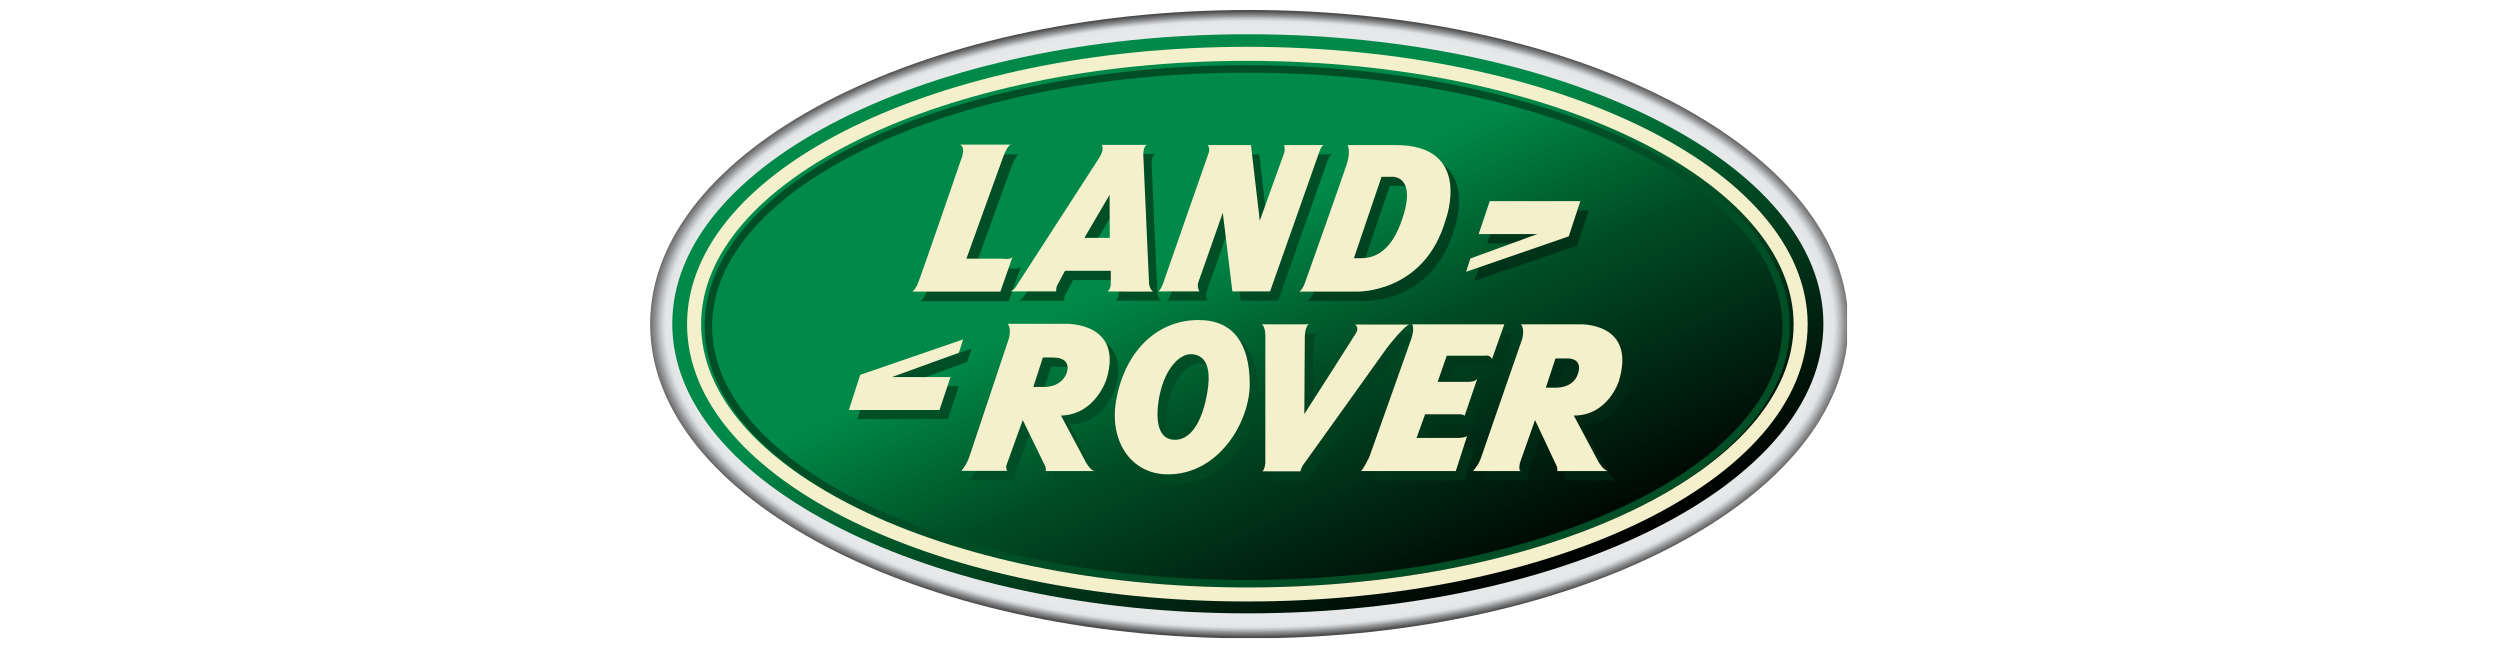 <svg xmlns="http://www.w3.org/2000/svg" xmlns:xlink="http://www.w3.org/1999/xlink" width="378" zoomAndPan="magnify" viewBox="0 0 283.5 74.25" height="99" preserveAspectRatio="xMidYMid meet" version="1.0"><defs><clipPath id="58c9002e3b"><path d="M 73.578 1.078 L 209.457 1.078 L 209.457 72.359 L 73.578 72.359 Z M 73.578 1.078 " clip-rule="nonzero"/></clipPath><clipPath id="a976b6fde4"><path d="M 141.66 1.133 C 104.137 1.133 73.723 17.094 73.723 36.762 C 73.723 56.43 104.137 72.391 141.66 72.391 C 179.184 72.391 209.598 56.43 209.598 36.762 C 209.598 17.094 179.184 1.133 141.66 1.133 Z M 141.66 1.133 " clip-rule="nonzero"/></clipPath><radialGradient gradientTransform="matrix(1.317, 0, 0, 0.683, -71.792, 18.057)" gradientUnits="userSpaceOnUse" r="52.137" cx="162.12" id="f4b30ec2f9" cy="27.371" fx="162.12" fy="27.371"><stop stop-opacity="1" stop-color="rgb(90.599%, 90.999%, 91.399%)" offset="0"/><stop stop-opacity="1" stop-color="rgb(90.599%, 90.999%, 91.399%)" offset="0.5"/><stop stop-opacity="1" stop-color="rgb(90.599%, 90.999%, 91.399%)" offset="0.75"/><stop stop-opacity="1" stop-color="rgb(90.599%, 90.999%, 91.399%)" offset="0.875"/><stop stop-opacity="1" stop-color="rgb(90.599%, 90.999%, 91.399%)" offset="0.938"/><stop stop-opacity="1" stop-color="rgb(90.599%, 90.999%, 91.399%)" offset="0.953"/><stop stop-opacity="1" stop-color="rgb(88.925%, 89.323%, 89.723%)" offset="0.965"/><stop stop-opacity="1" stop-color="rgb(83.517%, 83.907%, 84.306%)" offset="0.969"/><stop stop-opacity="1" stop-color="rgb(76.048%, 76.425%, 76.825%)" offset="0.973"/><stop stop-opacity="1" stop-color="rgb(68.579%, 68.944%, 69.345%)" offset="0.977"/><stop stop-opacity="1" stop-color="rgb(61.11%, 61.464%, 61.864%)" offset="0.98"/><stop stop-opacity="1" stop-color="rgb(53.641%, 53.983%, 54.382%)" offset="0.984"/><stop stop-opacity="1" stop-color="rgb(46.172%, 46.501%, 46.901%)" offset="0.988"/><stop stop-opacity="1" stop-color="rgb(38.702%, 39.02%, 39.42%)" offset="0.992"/><stop stop-opacity="1" stop-color="rgb(31.233%, 31.54%, 31.94%)" offset="0.996"/><stop stop-opacity="1" stop-color="rgb(27.499%, 27.8%, 28.2%)" offset="1"/></radialGradient><clipPath id="d96ba9c6d3"><path d="M 76.148 3.656 L 206.832 3.656 L 206.832 69.785 L 76.148 69.785 Z M 76.148 3.656 " clip-rule="nonzero"/></clipPath><clipPath id="ad2697be5e"><path d="M 76.234 36.719 C 76.234 54.848 105.449 69.555 141.488 69.555 C 177.527 69.555 206.773 54.848 206.773 36.719 C 206.773 18.59 177.555 3.883 141.488 3.883 C 105.449 3.883 76.234 18.59 76.234 36.719 " clip-rule="nonzero"/></clipPath><clipPath id="cbed1a7d3a"><path d="M 99.574 119.492 L 51.066 15.629 L 183.461 -46.055 L 231.969 57.812 Z M 99.574 119.492 " clip-rule="nonzero"/></clipPath><linearGradient x1="-739.399" gradientTransform="matrix(8.71, 18.659, -18.679, 8.701, 16978.94, 8926.867)" y1="557.92" x2="-733.831" gradientUnits="userSpaceOnUse" y2="557.92" id="53c30ebec5"><stop stop-opacity="1" stop-color="rgb(0%, 53.699%, 28.2%)" offset="0"/><stop stop-opacity="1" stop-color="rgb(0%, 53.699%, 28.2%)" offset="0.25"/><stop stop-opacity="1" stop-color="rgb(0%, 53.699%, 28.2%)" offset="0.375"/><stop stop-opacity="1" stop-color="rgb(0%, 53.699%, 28.2%)" offset="0.406"/><stop stop-opacity="1" stop-color="rgb(0%, 53.497%, 28.081%)" offset="0.41"/><stop stop-opacity="1" stop-color="rgb(0%, 53.297%, 27.962%)" offset="0.414"/><stop stop-opacity="1" stop-color="rgb(0%, 52.718%, 27.617%)" offset="0.418"/><stop stop-opacity="1" stop-color="rgb(0%, 52.139%, 27.274%)" offset="0.422"/><stop stop-opacity="1" stop-color="rgb(0%, 51.559%, 26.93%)" offset="0.426"/><stop stop-opacity="1" stop-color="rgb(0%, 50.98%, 26.587%)" offset="0.43"/><stop stop-opacity="1" stop-color="rgb(0%, 50.4%, 26.242%)" offset="0.434"/><stop stop-opacity="1" stop-color="rgb(0%, 49.82%, 25.899%)" offset="0.438"/><stop stop-opacity="1" stop-color="rgb(0%, 49.24%, 25.554%)" offset="0.441"/><stop stop-opacity="1" stop-color="rgb(0%, 48.66%, 25.211%)" offset="0.445"/><stop stop-opacity="1" stop-color="rgb(0%, 48.08%, 24.867%)" offset="0.449"/><stop stop-opacity="1" stop-color="rgb(0%, 47.502%, 24.524%)" offset="0.453"/><stop stop-opacity="1" stop-color="rgb(0%, 46.922%, 24.179%)" offset="0.457"/><stop stop-opacity="1" stop-color="rgb(0%, 46.342%, 23.836%)" offset="0.461"/><stop stop-opacity="1" stop-color="rgb(0%, 45.763%, 23.492%)" offset="0.465"/><stop stop-opacity="1" stop-color="rgb(0%, 45.183%, 23.149%)" offset="0.469"/><stop stop-opacity="1" stop-color="rgb(0%, 44.603%, 22.804%)" offset="0.473"/><stop stop-opacity="1" stop-color="rgb(0%, 44.025%, 22.461%)" offset="0.477"/><stop stop-opacity="1" stop-color="rgb(0%, 43.445%, 22.118%)" offset="0.48"/><stop stop-opacity="1" stop-color="rgb(0%, 42.865%, 21.774%)" offset="0.484"/><stop stop-opacity="1" stop-color="rgb(0%, 42.285%, 21.429%)" offset="0.488"/><stop stop-opacity="1" stop-color="rgb(0%, 41.705%, 21.086%)" offset="0.492"/><stop stop-opacity="1" stop-color="rgb(0%, 41.125%, 20.743%)" offset="0.496"/><stop stop-opacity="1" stop-color="rgb(0%, 40.547%, 20.399%)" offset="0.5"/><stop stop-opacity="1" stop-color="rgb(0%, 39.967%, 20.055%)" offset="0.504"/><stop stop-opacity="1" stop-color="rgb(0%, 39.388%, 19.711%)" offset="0.508"/><stop stop-opacity="1" stop-color="rgb(0%, 38.808%, 19.366%)" offset="0.512"/><stop stop-opacity="1" stop-color="rgb(0%, 38.228%, 19.023%)" offset="0.516"/><stop stop-opacity="1" stop-color="rgb(0%, 37.648%, 18.68%)" offset="0.52"/><stop stop-opacity="1" stop-color="rgb(0%, 37.068%, 18.336%)" offset="0.523"/><stop stop-opacity="1" stop-color="rgb(0%, 36.488%, 17.992%)" offset="0.527"/><stop stop-opacity="1" stop-color="rgb(0%, 35.91%, 17.648%)" offset="0.531"/><stop stop-opacity="1" stop-color="rgb(0%, 35.33%, 17.305%)" offset="0.535"/><stop stop-opacity="1" stop-color="rgb(0%, 34.75%, 16.962%)" offset="0.539"/><stop stop-opacity="1" stop-color="rgb(0%, 34.171%, 16.617%)" offset="0.543"/><stop stop-opacity="1" stop-color="rgb(0%, 33.591%, 16.273%)" offset="0.547"/><stop stop-opacity="1" stop-color="rgb(0%, 33.011%, 15.93%)" offset="0.551"/><stop stop-opacity="1" stop-color="rgb(0%, 32.433%, 15.587%)" offset="0.555"/><stop stop-opacity="1" stop-color="rgb(0%, 31.853%, 15.242%)" offset="0.559"/><stop stop-opacity="1" stop-color="rgb(0%, 31.273%, 14.899%)" offset="0.562"/><stop stop-opacity="1" stop-color="rgb(0%, 30.76%, 14.615%)" offset="0.566"/><stop stop-opacity="1" stop-color="rgb(0%, 30.249%, 14.333%)" offset="0.57"/><stop stop-opacity="1" stop-color="rgb(0%, 29.831%, 14.134%)" offset="0.574"/><stop stop-opacity="1" stop-color="rgb(0%, 29.413%, 13.937%)" offset="0.578"/><stop stop-opacity="1" stop-color="rgb(0%, 28.995%, 13.739%)" offset="0.582"/><stop stop-opacity="1" stop-color="rgb(0%, 28.577%, 13.541%)" offset="0.586"/><stop stop-opacity="1" stop-color="rgb(0%, 28.159%, 13.342%)" offset="0.59"/><stop stop-opacity="1" stop-color="rgb(0%, 27.74%, 13.144%)" offset="0.594"/><stop stop-opacity="1" stop-color="rgb(0%, 27.322%, 12.946%)" offset="0.598"/><stop stop-opacity="1" stop-color="rgb(0%, 26.904%, 12.749%)" offset="0.602"/><stop stop-opacity="1" stop-color="rgb(0%, 26.486%, 12.55%)" offset="0.605"/><stop stop-opacity="1" stop-color="rgb(0%, 26.068%, 12.352%)" offset="0.609"/><stop stop-opacity="1" stop-color="rgb(0%, 25.65%, 12.154%)" offset="0.613"/><stop stop-opacity="1" stop-color="rgb(0%, 25.232%, 11.955%)" offset="0.617"/><stop stop-opacity="1" stop-color="rgb(0%, 24.814%, 11.757%)" offset="0.621"/><stop stop-opacity="1" stop-color="rgb(0%, 24.396%, 11.56%)" offset="0.625"/><stop stop-opacity="1" stop-color="rgb(0%, 23.978%, 11.362%)" offset="0.629"/><stop stop-opacity="1" stop-color="rgb(0%, 23.56%, 11.163%)" offset="0.633"/><stop stop-opacity="1" stop-color="rgb(0%, 23.141%, 10.965%)" offset="0.637"/><stop stop-opacity="1" stop-color="rgb(0%, 22.723%, 10.767%)" offset="0.641"/><stop stop-opacity="1" stop-color="rgb(0%, 22.305%, 10.568%)" offset="0.645"/><stop stop-opacity="1" stop-color="rgb(0%, 21.887%, 10.371%)" offset="0.648"/><stop stop-opacity="1" stop-color="rgb(0%, 21.469%, 10.173%)" offset="0.652"/><stop stop-opacity="1" stop-color="rgb(0%, 21.051%, 9.975%)" offset="0.656"/><stop stop-opacity="1" stop-color="rgb(0%, 20.633%, 9.776%)" offset="0.66"/><stop stop-opacity="1" stop-color="rgb(0%, 20.215%, 9.578%)" offset="0.664"/><stop stop-opacity="1" stop-color="rgb(0%, 19.797%, 9.38%)" offset="0.668"/><stop stop-opacity="1" stop-color="rgb(0%, 19.379%, 9.183%)" offset="0.672"/><stop stop-opacity="1" stop-color="rgb(0%, 18.961%, 8.984%)" offset="0.676"/><stop stop-opacity="1" stop-color="rgb(0%, 18.542%, 8.786%)" offset="0.68"/><stop stop-opacity="1" stop-color="rgb(0%, 18.124%, 8.588%)" offset="0.684"/><stop stop-opacity="1" stop-color="rgb(0%, 17.706%, 8.389%)" offset="0.688"/><stop stop-opacity="1" stop-color="rgb(0%, 17.288%, 8.191%)" offset="0.691"/><stop stop-opacity="1" stop-color="rgb(0%, 16.87%, 7.994%)" offset="0.695"/><stop stop-opacity="1" stop-color="rgb(0%, 16.452%, 7.796%)" offset="0.699"/><stop stop-opacity="1" stop-color="rgb(0%, 16.034%, 7.597%)" offset="0.703"/><stop stop-opacity="1" stop-color="rgb(0%, 15.616%, 7.399%)" offset="0.707"/><stop stop-opacity="1" stop-color="rgb(0%, 15.198%, 7.201%)" offset="0.711"/><stop stop-opacity="1" stop-color="rgb(0%, 14.78%, 7.002%)" offset="0.715"/><stop stop-opacity="1" stop-color="rgb(0%, 14.362%, 6.805%)" offset="0.719"/><stop stop-opacity="1" stop-color="rgb(0%, 13.943%, 6.607%)" offset="0.723"/><stop stop-opacity="1" stop-color="rgb(0%, 13.525%, 6.409%)" offset="0.727"/><stop stop-opacity="1" stop-color="rgb(0%, 13.107%, 6.21%)" offset="0.73"/><stop stop-opacity="1" stop-color="rgb(0%, 12.689%, 6.012%)" offset="0.734"/><stop stop-opacity="1" stop-color="rgb(0%, 12.271%, 5.814%)" offset="0.738"/><stop stop-opacity="1" stop-color="rgb(0%, 11.853%, 5.615%)" offset="0.742"/><stop stop-opacity="1" stop-color="rgb(0%, 11.435%, 5.417%)" offset="0.746"/><stop stop-opacity="1" stop-color="rgb(0%, 11.017%, 5.22%)" offset="0.75"/><stop stop-opacity="1" stop-color="rgb(0%, 10.599%, 5.022%)" offset="0.754"/><stop stop-opacity="1" stop-color="rgb(0%, 10.181%, 4.823%)" offset="0.758"/><stop stop-opacity="1" stop-color="rgb(0%, 9.763%, 4.625%)" offset="0.762"/><stop stop-opacity="1" stop-color="rgb(0%, 9.344%, 4.427%)" offset="0.766"/><stop stop-opacity="1" stop-color="rgb(0%, 8.926%, 4.228%)" offset="0.77"/><stop stop-opacity="1" stop-color="rgb(0%, 8.508%, 4.031%)" offset="0.773"/><stop stop-opacity="1" stop-color="rgb(0%, 8.09%, 3.833%)" offset="0.777"/><stop stop-opacity="1" stop-color="rgb(0%, 7.672%, 3.635%)" offset="0.781"/><stop stop-opacity="1" stop-color="rgb(0%, 7.254%, 3.436%)" offset="0.785"/><stop stop-opacity="1" stop-color="rgb(0%, 6.836%, 3.238%)" offset="0.789"/><stop stop-opacity="1" stop-color="rgb(0%, 6.418%, 3.04%)" offset="0.793"/><stop stop-opacity="1" stop-color="rgb(0%, 6%, 2.843%)" offset="0.797"/><stop stop-opacity="1" stop-color="rgb(0%, 5.58%, 2.644%)" offset="0.801"/><stop stop-opacity="1" stop-color="rgb(0%, 5.162%, 2.446%)" offset="0.805"/><stop stop-opacity="1" stop-color="rgb(0%, 4.744%, 2.248%)" offset="0.809"/><stop stop-opacity="1" stop-color="rgb(0%, 4.326%, 2.049%)" offset="0.812"/><stop stop-opacity="1" stop-color="rgb(0%, 3.908%, 1.851%)" offset="0.816"/><stop stop-opacity="1" stop-color="rgb(0%, 3.49%, 1.654%)" offset="0.82"/><stop stop-opacity="1" stop-color="rgb(0%, 3.072%, 1.456%)" offset="0.824"/><stop stop-opacity="1" stop-color="rgb(0%, 2.654%, 1.257%)" offset="0.828"/><stop stop-opacity="1" stop-color="rgb(0%, 2.235%, 1.059%)" offset="0.832"/><stop stop-opacity="1" stop-color="rgb(0%, 1.817%, 0.861%)" offset="0.836"/><stop stop-opacity="1" stop-color="rgb(0%, 1.399%, 0.662%)" offset="0.84"/><stop stop-opacity="1" stop-color="rgb(0%, 0.981%, 0.465%)" offset="0.844"/><stop stop-opacity="1" stop-color="rgb(0%, 0.563%, 0.267%)" offset="0.848"/><stop stop-opacity="1" stop-color="rgb(0%, 0.145%, 0.069%)" offset="0.852"/><stop stop-opacity="1" stop-color="rgb(0%, 0.072%, 0.034%)" offset="0.859"/><stop stop-opacity="1" stop-color="rgb(0%, 0%, 0%)" offset="0.875"/><stop stop-opacity="1" stop-color="rgb(0%, 0%, 0%)" offset="1"/></linearGradient><clipPath id="866cded266"><path d="M 73.578 1.078 L 209.457 1.078 L 209.457 72.359 L 73.578 72.359 Z M 73.578 1.078 " clip-rule="nonzero"/></clipPath><clipPath id="d29b7b5dff"><path d="M 167.168 23.609 L 180.297 23.609 L 180.297 31.875 L 167.168 31.875 Z M 167.168 23.609 " clip-rule="nonzero"/></clipPath><clipPath id="d7896d4254"><path d="M 175.273 27.598 L 167.711 30.336 L 167.199 31.844 L 178.867 27.855 L 180.152 23.863 L 169.879 23.863 L 168.652 27.598 Z M 175.273 27.598 " clip-rule="nonzero"/></clipPath><clipPath id="4e674a8c9e"><path d="M 169.508 36.805 L 164.145 25.289 L 177.84 18.906 L 183.234 30.422 Z M 169.508 36.805 " clip-rule="nonzero"/></clipPath><linearGradient x1="-733.56" gradientTransform="matrix(6.751, 14.462, -14.477, 6.744, 13143.441, 6894.874)" y1="553.98" x2="-732.764" gradientUnits="userSpaceOnUse" y2="553.98" id="c4a4f42056"><stop stop-opacity="1" stop-color="rgb(0%, 23.218%, 11.002%)" offset="0"/><stop stop-opacity="1" stop-color="rgb(0%, 23.024%, 10.91%)" offset="0.062"/><stop stop-opacity="1" stop-color="rgb(0%, 22.638%, 10.727%)" offset="0.125"/><stop stop-opacity="1" stop-color="rgb(0%, 22.252%, 10.544%)" offset="0.188"/><stop stop-opacity="1" stop-color="rgb(0%, 21.866%, 10.361%)" offset="0.25"/><stop stop-opacity="1" stop-color="rgb(0%, 21.478%, 10.178%)" offset="0.312"/><stop stop-opacity="1" stop-color="rgb(0%, 21.092%, 9.995%)" offset="0.375"/><stop stop-opacity="1" stop-color="rgb(0%, 20.706%, 9.811%)" offset="0.438"/><stop stop-opacity="1" stop-color="rgb(0%, 20.32%, 9.628%)" offset="0.5"/><stop stop-opacity="1" stop-color="rgb(0%, 19.934%, 9.445%)" offset="0.562"/><stop stop-opacity="1" stop-color="rgb(0%, 19.547%, 9.262%)" offset="0.625"/><stop stop-opacity="1" stop-color="rgb(0%, 19.16%, 9.079%)" offset="0.688"/><stop stop-opacity="1" stop-color="rgb(0%, 18.774%, 8.896%)" offset="0.75"/><stop stop-opacity="1" stop-color="rgb(0%, 18.388%, 8.713%)" offset="0.812"/><stop stop-opacity="1" stop-color="rgb(0%, 18.001%, 8.53%)" offset="0.875"/><stop stop-opacity="1" stop-color="rgb(0%, 17.615%, 8.347%)" offset="0.938"/><stop stop-opacity="1" stop-color="rgb(0%, 17.229%, 8.163%)" offset="1"/></linearGradient><clipPath id="e50bd771c6"><path d="M 104.395 17.336 L 115.809 17.336 L 115.809 34.156 L 104.395 34.156 Z M 104.395 17.336 " clip-rule="nonzero"/></clipPath><clipPath id="f2cc5e2b05"><path d="M 115.781 30.164 Z M 109.816 17.48 C 110.531 17.852 109.902 19.246 109.902 19.246 C 109.902 19.246 105.281 32.699 104.965 33.383 C 104.652 34.07 104.395 34.156 104.395 34.156 L 114.383 34.156 L 115.781 30.191 C 115.637 30.562 114.695 30.449 114.695 30.449 L 110.531 30.449 C 110.531 30.449 114.41 19.645 114.723 18.848 C 115.18 17.652 115.496 17.508 115.582 17.508 L 109.816 17.508 Z M 115.551 17.48 L 115.582 17.48 L 115.551 17.48 C 115.582 17.48 115.582 17.48 115.551 17.48 " clip-rule="nonzero"/></clipPath><clipPath id="37f2fb5ef0"><path d="M 106.422 38.488 L 98.004 20.445 L 113.754 13.117 L 122.172 31.133 Z M 106.422 38.488 " clip-rule="nonzero"/></clipPath><clipPath id="70aea8962e"><path d="M 132.074 17.336 L 151.191 17.336 L 151.191 34.156 L 132.074 34.156 Z M 132.074 17.336 " clip-rule="nonzero"/></clipPath><clipPath id="d4e149f3c0"><path d="M 146.539 18.477 C 146.367 18.906 143.801 26.09 143.801 26.09 L 142.801 17.508 L 137.922 17.508 C 137.922 17.508 138.18 17.938 138.008 18.391 C 137.867 18.762 132.844 33.184 132.844 33.184 C 132.844 33.184 132.531 34.098 132.246 34.098 L 136.953 34.098 C 136.953 34.098 136.637 33.613 136.84 33.043 C 137.125 32.273 139.605 25.176 139.605 25.176 L 140.691 34.098 L 144.941 34.098 L 150.535 18.25 C 150.535 18.25 150.762 17.508 151.078 17.508 L 146.539 17.508 C 146.566 17.508 146.711 18.051 146.539 18.477 " clip-rule="nonzero"/></clipPath><clipPath id="e3d5876dec"><path d="M 135.609 41.309 L 125.883 20.473 L 147.738 10.297 L 157.469 31.133 Z M 135.609 41.309 " clip-rule="nonzero"/></clipPath><linearGradient x1="-740.731" gradientTransform="matrix(11.618, 24.888, -24.914, 11.605, 22690.816, 11953.051)" y1="559.87" x2="-739.894" gradientUnits="userSpaceOnUse" y2="559.87" id="7e7e37cff4"><stop stop-opacity="1" stop-color="rgb(0%, 30.6%, 14.499%)" offset="0"/><stop stop-opacity="1" stop-color="rgb(0%, 30.6%, 14.499%)" offset="0.5"/><stop stop-opacity="1" stop-color="rgb(0%, 30.6%, 14.499%)" offset="0.625"/><stop stop-opacity="1" stop-color="rgb(0%, 30.466%, 14.435%)" offset="0.688"/><stop stop-opacity="1" stop-color="rgb(0%, 30.229%, 14.323%)" offset="0.719"/><stop stop-opacity="1" stop-color="rgb(0%, 30.026%, 14.227%)" offset="0.75"/><stop stop-opacity="1" stop-color="rgb(0%, 29.822%, 14.131%)" offset="0.781"/><stop stop-opacity="1" stop-color="rgb(0%, 29.619%, 14.034%)" offset="0.812"/><stop stop-opacity="1" stop-color="rgb(0%, 29.414%, 13.937%)" offset="0.844"/><stop stop-opacity="1" stop-color="rgb(0%, 29.211%, 13.841%)" offset="0.875"/><stop stop-opacity="1" stop-color="rgb(0%, 29.007%, 13.745%)" offset="0.906"/><stop stop-opacity="1" stop-color="rgb(0%, 28.804%, 13.647%)" offset="0.938"/><stop stop-opacity="1" stop-color="rgb(0%, 28.6%, 13.551%)" offset="0.969"/><stop stop-opacity="1" stop-color="rgb(0%, 28.397%, 13.455%)" offset="1"/></linearGradient><clipPath id="7afb1ce9bd"><path d="M 148.051 17.336 L 165.457 17.336 L 165.457 34.156 L 148.051 34.156 Z M 148.051 17.336 " clip-rule="nonzero"/></clipPath><clipPath id="0dd30f848b"><path d="M 157.609 21.07 L 158.809 21.07 C 158.809 21.07 161.949 20.871 159.695 26.574 C 158.324 30.051 156.297 30.305 155.215 30.305 L 154.473 30.305 Z M 159.152 17.508 L 153.789 17.508 C 153.789 17.508 154.188 18.191 153.672 19.73 C 153.16 21.301 149.051 32.844 149.051 32.844 C 149.051 32.844 148.738 33.926 148.281 34.125 L 154.73 34.125 C 154.73 34.125 162.547 34.438 164.945 25.859 C 164.945 25.859 167.969 17.48 159.266 17.48 C 159.238 17.508 159.18 17.508 159.152 17.508 " clip-rule="nonzero"/></clipPath><clipPath id="e3c2822f82"><path d="M 151.789 41.992 L 141.773 20.531 L 164.457 9.957 L 174.473 31.418 Z M 151.789 41.992 " clip-rule="nonzero"/></clipPath><linearGradient x1="-739.465" gradientTransform="matrix(10.457, 22.4, -22.424, 10.446, 20413.828, 10743.661)" y1="558.69" x2="-738.56" gradientUnits="userSpaceOnUse" y2="558.69" id="644b539887"><stop stop-opacity="1" stop-color="rgb(0%, 29.706%, 14.076%)" offset="0"/><stop stop-opacity="1" stop-color="rgb(0%, 29.596%, 14.023%)" offset="0.031"/><stop stop-opacity="1" stop-color="rgb(0%, 29.376%, 13.919%)" offset="0.062"/><stop stop-opacity="1" stop-color="rgb(0%, 29.156%, 13.815%)" offset="0.094"/><stop stop-opacity="1" stop-color="rgb(0%, 28.937%, 13.712%)" offset="0.125"/><stop stop-opacity="1" stop-color="rgb(0%, 28.717%, 13.608%)" offset="0.156"/><stop stop-opacity="1" stop-color="rgb(0%, 28.497%, 13.503%)" offset="0.188"/><stop stop-opacity="1" stop-color="rgb(0%, 28.278%, 13.399%)" offset="0.219"/><stop stop-opacity="1" stop-color="rgb(0%, 28.058%, 13.295%)" offset="0.25"/><stop stop-opacity="1" stop-color="rgb(0%, 27.838%, 13.191%)" offset="0.281"/><stop stop-opacity="1" stop-color="rgb(0%, 27.618%, 13.087%)" offset="0.312"/><stop stop-opacity="1" stop-color="rgb(0%, 27.4%, 12.982%)" offset="0.344"/><stop stop-opacity="1" stop-color="rgb(0%, 27.18%, 12.878%)" offset="0.375"/><stop stop-opacity="1" stop-color="rgb(0%, 26.961%, 12.775%)" offset="0.406"/><stop stop-opacity="1" stop-color="rgb(0%, 26.741%, 12.671%)" offset="0.438"/><stop stop-opacity="1" stop-color="rgb(0%, 26.521%, 12.567%)" offset="0.469"/><stop stop-opacity="1" stop-color="rgb(0%, 26.302%, 12.463%)" offset="0.5"/><stop stop-opacity="1" stop-color="rgb(0%, 26.082%, 12.358%)" offset="0.531"/><stop stop-opacity="1" stop-color="rgb(0%, 25.862%, 12.254%)" offset="0.562"/><stop stop-opacity="1" stop-color="rgb(0%, 25.642%, 12.151%)" offset="0.594"/><stop stop-opacity="1" stop-color="rgb(0%, 25.423%, 12.047%)" offset="0.625"/><stop stop-opacity="1" stop-color="rgb(0%, 25.203%, 11.943%)" offset="0.656"/><stop stop-opacity="1" stop-color="rgb(0%, 24.983%, 11.838%)" offset="0.688"/><stop stop-opacity="1" stop-color="rgb(0%, 24.765%, 11.734%)" offset="0.719"/><stop stop-opacity="1" stop-color="rgb(0%, 24.545%, 11.63%)" offset="0.75"/><stop stop-opacity="1" stop-color="rgb(0%, 24.326%, 11.526%)" offset="0.781"/><stop stop-opacity="1" stop-color="rgb(0%, 24.106%, 11.423%)" offset="0.812"/><stop stop-opacity="1" stop-color="rgb(0%, 23.886%, 11.317%)" offset="0.844"/><stop stop-opacity="1" stop-color="rgb(0%, 23.666%, 11.214%)" offset="0.875"/><stop stop-opacity="1" stop-color="rgb(0%, 23.447%, 11.11%)" offset="0.906"/><stop stop-opacity="1" stop-color="rgb(0%, 23.227%, 11.006%)" offset="0.938"/><stop stop-opacity="1" stop-color="rgb(0%, 23.007%, 10.902%)" offset="0.969"/><stop stop-opacity="1" stop-color="rgb(0%, 22.787%, 10.797%)" offset="1"/></linearGradient><clipPath id="c275a2dcd7"><path d="M 97 39.285 L 110.387 39.285 L 110.387 47.551 L 97 47.551 Z M 97 39.285 " clip-rule="nonzero"/></clipPath><clipPath id="30a826082a"><path d="M 107.504 47.523 L 108.734 43.789 L 102.113 43.789 L 109.676 41.051 L 110.188 39.543 L 98.516 43.531 L 97.234 47.523 Z M 107.504 47.523 " clip-rule="nonzero"/></clipPath><clipPath id="786fe8f748"><path d="M 99.543 52.48 L 94.18 40.965 L 107.875 34.582 L 113.242 46.098 Z M 99.543 52.48 " clip-rule="nonzero"/></clipPath><clipPath id="007665692b"><path d="M 109.816 37.574 L 126.938 37.574 L 126.938 54.676 L 109.816 54.676 Z M 109.816 37.574 " clip-rule="nonzero"/></clipPath><clipPath id="909bc7a2b4"><path d="M 119.203 41.594 L 120.316 41.594 C 122.715 41.594 121.859 43.477 121.859 43.477 C 121.117 45.129 119.148 44.93 119.148 44.93 L 118.121 44.93 Z M 121.887 37.773 L 115.238 37.773 C 115.723 38.344 115.352 39.512 115.352 39.512 C 115.352 39.512 111.215 51.855 110.902 52.797 C 110.586 53.734 109.988 54.422 109.988 54.422 L 115.238 54.422 C 115.066 54.422 115.066 53.879 115.066 53.879 L 116.949 48.664 C 116.949 48.664 119.289 53.48 119.461 53.82 C 119.633 54.164 119.547 54.449 119.547 54.449 L 125.168 54.449 C 124.625 54.449 124.082 53.395 124.082 53.395 L 121.289 48.148 C 125.195 48.148 126.453 44.102 126.453 44.102 C 128.277 37.973 122.484 37.832 121.914 37.832 L 121.887 37.773 " clip-rule="nonzero"/></clipPath><clipPath id="19f8eb365c"><path d="M 113.242 61.434 L 103.566 40.738 L 125.023 30.762 L 134.668 51.426 Z M 113.242 61.434 " clip-rule="nonzero"/></clipPath><clipPath id="e1274d4bba"><path d="M 167.738 37.574 L 185 37.574 L 185 54.676 L 167.738 54.676 Z M 167.738 37.574 " clip-rule="nonzero"/></clipPath><clipPath id="921cee4c84"><path d="M 177.328 41.68 L 178.781 41.68 C 178.781 41.68 180.551 41.621 179.84 43.531 C 179.238 45.129 177.27 44.984 177.27 44.984 L 176.242 44.984 Z M 180.039 37.832 L 173.445 37.832 C 173.934 38.402 173.562 39.57 173.562 39.57 C 173.562 39.57 169.254 51.969 168.938 52.91 C 168.625 53.879 167.996 54.477 167.996 54.477 L 173.477 54.477 C 173.105 54.477 173.359 53.449 173.359 53.449 L 175.043 48.691 C 175.043 48.691 177.328 53.508 177.469 53.852 C 177.641 54.191 177.555 54.477 177.555 54.477 L 183.375 54.477 C 182.836 54.477 182.266 53.422 182.266 53.422 L 179.469 48.18 C 183.375 48.18 184.574 44.273 184.574 44.273 C 186.457 38.117 181.18 37.832 180.211 37.832 L 180.039 37.832 " clip-rule="nonzero"/></clipPath><clipPath id="ef32c9664e"><path d="M 171.25 61.547 L 161.578 40.797 L 183.121 30.762 L 192.793 51.512 Z M 171.25 61.547 " clip-rule="nonzero"/></clipPath><linearGradient x1="-738.359" gradientTransform="matrix(10.48, 22.45, -22.474, 10.468, 20460.623, 10765.608)" y1="558.45" x2="-737.458" gradientUnits="userSpaceOnUse" y2="558.45" id="a97a5a77d9"><stop stop-opacity="1" stop-color="rgb(0%, 19.875%, 9.418%)" offset="0"/><stop stop-opacity="1" stop-color="rgb(0%, 19.765%, 9.366%)" offset="0.031"/><stop stop-opacity="1" stop-color="rgb(0%, 19.545%, 9.262%)" offset="0.062"/><stop stop-opacity="1" stop-color="rgb(0%, 19.327%, 9.158%)" offset="0.094"/><stop stop-opacity="1" stop-color="rgb(0%, 19.109%, 9.055%)" offset="0.125"/><stop stop-opacity="1" stop-color="rgb(0%, 18.889%, 8.951%)" offset="0.156"/><stop stop-opacity="1" stop-color="rgb(0%, 18.671%, 8.847%)" offset="0.188"/><stop stop-opacity="1" stop-color="rgb(0%, 18.451%, 8.743%)" offset="0.219"/><stop stop-opacity="1" stop-color="rgb(0%, 18.233%, 8.64%)" offset="0.25"/><stop stop-opacity="1" stop-color="rgb(0%, 18.015%, 8.536%)" offset="0.281"/><stop stop-opacity="1" stop-color="rgb(0%, 17.795%, 8.432%)" offset="0.312"/><stop stop-opacity="1" stop-color="rgb(0%, 17.577%, 8.328%)" offset="0.344"/><stop stop-opacity="1" stop-color="rgb(0%, 17.358%, 8.224%)" offset="0.375"/><stop stop-opacity="1" stop-color="rgb(0%, 17.139%, 8.121%)" offset="0.406"/><stop stop-opacity="1" stop-color="rgb(0%, 16.92%, 8.017%)" offset="0.438"/><stop stop-opacity="1" stop-color="rgb(0%, 16.702%, 7.915%)" offset="0.469"/><stop stop-opacity="1" stop-color="rgb(0%, 16.483%, 7.811%)" offset="0.5"/><stop stop-opacity="1" stop-color="rgb(0%, 16.264%, 7.707%)" offset="0.531"/><stop stop-opacity="1" stop-color="rgb(0%, 16.046%, 7.603%)" offset="0.562"/><stop stop-opacity="1" stop-color="rgb(0%, 15.826%, 7.5%)" offset="0.594"/><stop stop-opacity="1" stop-color="rgb(0%, 15.608%, 7.396%)" offset="0.625"/><stop stop-opacity="1" stop-color="rgb(0%, 15.388%, 7.292%)" offset="0.656"/><stop stop-opacity="1" stop-color="rgb(0%, 15.17%, 7.188%)" offset="0.688"/><stop stop-opacity="1" stop-color="rgb(0%, 14.952%, 7.085%)" offset="0.719"/><stop stop-opacity="1" stop-color="rgb(0%, 14.732%, 6.981%)" offset="0.75"/><stop stop-opacity="1" stop-color="rgb(0%, 14.514%, 6.877%)" offset="0.781"/><stop stop-opacity="1" stop-color="rgb(0%, 14.296%, 6.773%)" offset="0.812"/><stop stop-opacity="1" stop-color="rgb(0%, 14.076%, 6.67%)" offset="0.844"/><stop stop-opacity="1" stop-color="rgb(0%, 13.858%, 6.566%)" offset="0.875"/><stop stop-opacity="1" stop-color="rgb(0%, 13.64%, 6.462%)" offset="0.906"/><stop stop-opacity="1" stop-color="rgb(0%, 13.42%, 6.36%)" offset="0.938"/><stop stop-opacity="1" stop-color="rgb(0%, 13.202%, 6.256%)" offset="0.969"/><stop stop-opacity="1" stop-color="rgb(0%, 12.982%, 6.152%)" offset="1"/></linearGradient><clipPath id="63e6e8e91d"><path d="M 127.223 37.289 L 142.914 37.289 L 142.914 54.961 L 127.223 54.961 Z M 127.223 37.289 " clip-rule="nonzero"/></clipPath><clipPath id="cdee52f372"><path d="M 133.785 50.887 C 131.816 50.516 132.16 47.324 132.473 45.84 C 133.156 42.621 134.898 41.082 136.184 41.223 C 136.609 41.281 138.922 41.309 137.664 46.582 C 136.922 49.719 135.555 50.914 134.215 50.914 C 134.07 50.941 133.926 50.914 133.785 50.887 M 127.535 46.469 C 126.738 51.113 129.25 54.848 133.414 54.848 C 139.207 54.848 142.688 48.891 142.688 44.613 C 142.688 40.141 140.918 37.348 136.895 37.348 C 131.758 37.348 128.391 41.395 127.535 46.469 " clip-rule="nonzero"/></clipPath><clipPath id="cdc124296d"><path d="M 129.59 60.918 L 120.031 40.453 L 139.836 31.246 L 149.395 51.711 Z M 129.59 60.918 " clip-rule="nonzero"/></clipPath><linearGradient x1="-738.845" gradientTransform="matrix(9.947, 21.308, -21.331, 9.936, 19409.156, 10222.337)" y1="559.28" x2="-737.893" gradientUnits="userSpaceOnUse" y2="559.28" id="40b96d0f6e"><stop stop-opacity="1" stop-color="rgb(0%, 30.6%, 14.499%)" offset="0"/><stop stop-opacity="1" stop-color="rgb(0%, 30.44%, 14.423%)" offset="0.5"/><stop stop-opacity="1" stop-color="rgb(0%, 30.165%, 14.293%)" offset="0.531"/><stop stop-opacity="1" stop-color="rgb(0%, 29.933%, 14.185%)" offset="0.562"/><stop stop-opacity="1" stop-color="rgb(0%, 29.703%, 14.075%)" offset="0.594"/><stop stop-opacity="1" stop-color="rgb(0%, 29.471%, 13.965%)" offset="0.625"/><stop stop-opacity="1" stop-color="rgb(0%, 29.24%, 13.855%)" offset="0.656"/><stop stop-opacity="1" stop-color="rgb(0%, 29.01%, 13.745%)" offset="0.688"/><stop stop-opacity="1" stop-color="rgb(0%, 28.778%, 13.637%)" offset="0.719"/><stop stop-opacity="1" stop-color="rgb(0%, 28.548%, 13.527%)" offset="0.75"/><stop stop-opacity="1" stop-color="rgb(0%, 28.316%, 13.417%)" offset="0.781"/><stop stop-opacity="1" stop-color="rgb(0%, 28.085%, 13.307%)" offset="0.812"/><stop stop-opacity="1" stop-color="rgb(0%, 27.853%, 13.199%)" offset="0.844"/><stop stop-opacity="1" stop-color="rgb(0%, 27.623%, 13.089%)" offset="0.875"/><stop stop-opacity="1" stop-color="rgb(0%, 27.391%, 12.979%)" offset="0.906"/><stop stop-opacity="1" stop-color="rgb(0%, 27.161%, 12.869%)" offset="0.938"/><stop stop-opacity="1" stop-color="rgb(0%, 26.929%, 12.759%)" offset="0.969"/><stop stop-opacity="1" stop-color="rgb(0%, 26.698%, 12.651%)" offset="1"/></linearGradient><clipPath id="d62ccb1240"><path d="M 144.059 37.574 L 160.891 37.574 L 160.891 54.676 L 144.059 54.676 Z M 144.059 37.574 " clip-rule="nonzero"/></clipPath><clipPath id="9361b6282d"><path d="M 144.059 37.832 C 144.059 37.832 144.457 38.059 144.457 39.113 L 144.457 53.535 C 144.457 53.535 144.398 54.336 144.113 54.504 L 148.422 54.504 C 148.422 54.504 148.422 54.164 148.852 53.594 C 149.277 53.023 158.238 40.48 158.238 40.48 C 158.238 40.48 160.293 37.859 160.836 37.859 L 154.645 37.859 C 154.645 37.859 155.129 38.203 154.758 38.801 C 154.387 39.426 148.879 48.008 148.879 48.008 L 148.938 39.371 C 148.938 39.371 148.938 37.973 149.449 37.859 Z M 144.059 37.832 " clip-rule="nonzero"/></clipPath><clipPath id="e8ef1949f1"><path d="M 147.055 60.891 L 137.664 40.797 L 157.84 31.391 L 167.227 51.512 Z M 147.055 60.891 " clip-rule="nonzero"/></clipPath><linearGradient x1="-738.639" gradientTransform="matrix(10.153, 21.75, -21.773, 10.142, 19816.332, 10432.691)" y1="558.91" x2="-737.714" gradientUnits="userSpaceOnUse" y2="558.91" id="62d1d1dc0f"><stop stop-opacity="1" stop-color="rgb(0%, 28.72%, 13.609%)" offset="0"/><stop stop-opacity="1" stop-color="rgb(0%, 28.607%, 13.556%)" offset="0.031"/><stop stop-opacity="1" stop-color="rgb(0%, 28.383%, 13.449%)" offset="0.062"/><stop stop-opacity="1" stop-color="rgb(0%, 28.157%, 13.342%)" offset="0.094"/><stop stop-opacity="1" stop-color="rgb(0%, 27.933%, 13.235%)" offset="0.125"/><stop stop-opacity="1" stop-color="rgb(0%, 27.707%, 13.129%)" offset="0.156"/><stop stop-opacity="1" stop-color="rgb(0%, 27.483%, 13.022%)" offset="0.188"/><stop stop-opacity="1" stop-color="rgb(0%, 27.257%, 12.915%)" offset="0.219"/><stop stop-opacity="1" stop-color="rgb(0%, 27.032%, 12.81%)" offset="0.25"/><stop stop-opacity="1" stop-color="rgb(0%, 26.807%, 12.703%)" offset="0.281"/><stop stop-opacity="1" stop-color="rgb(0%, 26.582%, 12.596%)" offset="0.312"/><stop stop-opacity="1" stop-color="rgb(0%, 26.357%, 12.489%)" offset="0.344"/><stop stop-opacity="1" stop-color="rgb(0%, 26.132%, 12.383%)" offset="0.375"/><stop stop-opacity="1" stop-color="rgb(0%, 25.906%, 12.276%)" offset="0.406"/><stop stop-opacity="1" stop-color="rgb(0%, 25.682%, 12.169%)" offset="0.438"/><stop stop-opacity="1" stop-color="rgb(0%, 25.456%, 12.062%)" offset="0.469"/><stop stop-opacity="1" stop-color="rgb(0%, 25.232%, 11.955%)" offset="0.5"/><stop stop-opacity="1" stop-color="rgb(0%, 25.006%, 11.85%)" offset="0.531"/><stop stop-opacity="1" stop-color="rgb(0%, 24.782%, 11.743%)" offset="0.562"/><stop stop-opacity="1" stop-color="rgb(0%, 24.557%, 11.636%)" offset="0.594"/><stop stop-opacity="1" stop-color="rgb(0%, 24.332%, 11.53%)" offset="0.625"/><stop stop-opacity="1" stop-color="rgb(0%, 24.107%, 11.423%)" offset="0.656"/><stop stop-opacity="1" stop-color="rgb(0%, 23.882%, 11.316%)" offset="0.688"/><stop stop-opacity="1" stop-color="rgb(0%, 23.657%, 11.209%)" offset="0.719"/><stop stop-opacity="1" stop-color="rgb(0%, 23.431%, 11.102%)" offset="0.75"/><stop stop-opacity="1" stop-color="rgb(0%, 23.207%, 10.997%)" offset="0.781"/><stop stop-opacity="1" stop-color="rgb(0%, 22.981%, 10.89%)" offset="0.812"/><stop stop-opacity="1" stop-color="rgb(0%, 22.757%, 10.783%)" offset="0.844"/><stop stop-opacity="1" stop-color="rgb(0%, 22.531%, 10.677%)" offset="0.875"/><stop stop-opacity="1" stop-color="rgb(0%, 22.307%, 10.57%)" offset="0.906"/><stop stop-opacity="1" stop-color="rgb(0%, 22.081%, 10.463%)" offset="0.938"/><stop stop-opacity="1" stop-color="rgb(0%, 21.857%, 10.356%)" offset="0.969"/><stop stop-opacity="1" stop-color="rgb(0%, 21.631%, 10.249%)" offset="1"/></linearGradient><clipPath id="9f97c83966"><path d="M 155.184 37.574 L 171.734 37.574 L 171.734 54.676 L 155.184 54.676 Z M 155.184 37.574 " clip-rule="nonzero"/></clipPath><clipPath id="564efd670d"><path d="M 168.48 43.961 Z M 161.062 37.832 C 161.062 37.832 161.434 38.172 160.949 39.57 C 160.465 40.965 156.211 52.91 156.211 52.91 C 156.211 52.91 155.441 54.477 155.242 54.477 L 166.027 54.477 L 167.312 50.488 C 167.312 50.488 167.141 50.715 166.141 50.715 L 161.578 50.715 L 162.547 48.035 L 166.086 48.035 C 166.086 48.035 166.828 47.977 167 48.207 L 168.453 43.961 C 168.426 44.016 168.281 44.328 167.371 44.328 L 163.945 44.328 L 164.973 41.367 L 169.309 41.367 C 169.309 41.367 169.91 41.281 170.109 41.766 L 171.508 37.832 Z M 161.062 37.832 " clip-rule="nonzero"/></clipPath><clipPath id="d4e3b6a4a0"><path d="M 158.18 60.719 L 148.879 40.797 L 168.652 31.59 L 177.926 51.512 Z M 158.18 60.719 " clip-rule="nonzero"/></clipPath><linearGradient x1="-740.391" gradientTransform="matrix(12.747, 27.308, -27.337, 12.734, 24909.883, 13121.968)" y1="560.15" x2="-739.663" gradientUnits="userSpaceOnUse" y2="560.15" id="164e3daa37"><stop stop-opacity="1" stop-color="rgb(0%, 23.695%, 11.227%)" offset="0"/><stop stop-opacity="1" stop-color="rgb(0%, 23.518%, 11.143%)" offset="0.062"/><stop stop-opacity="1" stop-color="rgb(0%, 23.164%, 10.976%)" offset="0.125"/><stop stop-opacity="1" stop-color="rgb(0%, 22.81%, 10.809%)" offset="0.188"/><stop stop-opacity="1" stop-color="rgb(0%, 22.458%, 10.641%)" offset="0.25"/><stop stop-opacity="1" stop-color="rgb(0%, 22.104%, 10.474%)" offset="0.312"/><stop stop-opacity="1" stop-color="rgb(0%, 21.75%, 10.306%)" offset="0.375"/><stop stop-opacity="1" stop-color="rgb(0%, 21.396%, 10.138%)" offset="0.438"/><stop stop-opacity="1" stop-color="rgb(0%, 21.042%, 9.97%)" offset="0.5"/><stop stop-opacity="1" stop-color="rgb(0%, 20.689%, 9.804%)" offset="0.562"/><stop stop-opacity="1" stop-color="rgb(0%, 20.335%, 9.636%)" offset="0.625"/><stop stop-opacity="1" stop-color="rgb(0%, 19.981%, 9.468%)" offset="0.688"/><stop stop-opacity="1" stop-color="rgb(0%, 19.627%, 9.3%)" offset="0.75"/><stop stop-opacity="1" stop-color="rgb(0%, 19.275%, 9.132%)" offset="0.812"/><stop stop-opacity="1" stop-color="rgb(0%, 18.921%, 8.965%)" offset="0.875"/><stop stop-opacity="1" stop-color="rgb(0%, 18.567%, 8.798%)" offset="0.938"/><stop stop-opacity="1" stop-color="rgb(0%, 18.213%, 8.63%)" offset="1"/></linearGradient><clipPath id="90b12cafc8"><path d="M 115.523 17.336 L 131.789 17.336 L 131.789 34.156 L 115.523 34.156 Z M 115.523 17.336 " clip-rule="nonzero"/></clipPath><clipPath id="a0b100c570"><path d="M 126.793 23.152 L 126.824 28.027 L 123.914 28.027 Z M 125.883 17.48 C 125.883 17.48 126.254 17.938 125.566 18.992 C 124.883 20.047 116.152 33.555 116.152 33.555 C 116.152 33.555 115.98 33.898 115.523 34.098 L 120.688 34.098 C 120.688 34.098 120.66 33.699 120.801 33.414 C 121.059 32.93 121.688 31.762 121.688 31.762 L 126.879 31.762 L 126.879 33.215 C 126.879 33.215 126.91 33.727 126.539 34.098 L 131.703 34.098 C 131.703 34.098 131.332 33.871 131.246 33.215 L 130.59 18.59 C 130.59 18.59 130.562 17.652 130.988 17.453 C 131.016 17.48 125.883 17.48 125.883 17.48 Z M 125.883 17.48 " clip-rule="nonzero"/></clipPath><clipPath id="2d52d59093"><path d="M 118.434 40.312 L 109.16 20.445 L 128.82 11.293 L 138.094 31.16 Z M 118.434 40.312 " clip-rule="nonzero"/></clipPath></defs><g clip-path="url(#58c9002e3b)"><g clip-path="url(#a976b6fde4)"><path fill="url(#f4b30ec2f9)" d="M 73.723 1.133 L 73.723 72.359 L 209.457 72.359 L 209.457 1.133 Z M 73.723 1.133 " fill-rule="nonzero"/></g></g><g clip-path="url(#d96ba9c6d3)"><g clip-path="url(#ad2697be5e)"><g clip-path="url(#cbed1a7d3a)"><path fill="url(#53c30ebec5)" d="M 183.457 -46.062 L 51.051 15.613 L 99.547 119.504 L 231.953 57.824 Z M 183.457 -46.062 " fill-rule="nonzero"/></g></g></g><path stroke-linecap="butt" transform="matrix(0.285, 0, 0, 0.285, 73.579, 1.091)" fill="none" stroke-linejoin="miter" d="M 238.107 23.597 C 119.702 23.597 23.695 69.493 23.695 125.997 C 23.695 182.502 119.702 228.398 238.107 228.398 C 356.497 228.398 452.505 182.502 452.505 125.997 C 452.505 69.493 356.497 23.597 238.107 23.597 " stroke="#004e25" stroke-width="2.95" stroke-opacity="1" stroke-miterlimit="4"/><g clip-path="url(#866cded266)"><path stroke-linecap="butt" transform="matrix(0.285, 0, 0, 0.285, 73.579, 1.091)" fill="none" stroke-linejoin="miter" d="M 238.107 17.594 C 116.499 17.594 18 65.793 18 125.203 C 18 184.598 116.595 232.702 238.107 232.702 C 359.701 232.702 458.296 184.502 458.296 125.203 C 458.2 65.793 359.701 17.594 238.107 17.594 " stroke="#f5f0cc" stroke-width="5.59" stroke-opacity="1" stroke-miterlimit="4"/></g><g clip-path="url(#d29b7b5dff)"><g clip-path="url(#d7896d4254)"><g clip-path="url(#4e674a8c9e)"><path fill="url(#c4a4f42056)" d="M 177.84 18.906 L 164.137 25.289 L 169.512 36.801 L 183.211 30.422 Z M 177.84 18.906 " fill-rule="nonzero"/></g></g></g><g clip-path="url(#e50bd771c6)"><g clip-path="url(#f2cc5e2b05)"><g clip-path="url(#37f2fb5ef0)"><path fill="#004e25" d="M 113.746 13.125 L 98 20.457 L 106.43 38.512 L 122.172 31.176 Z M 113.746 13.125 " fill-opacity="1" fill-rule="nonzero"/></g></g></g><g clip-path="url(#70aea8962e)"><g clip-path="url(#d4e149f3c0)"><g clip-path="url(#e3d5876dec)"><path fill="url(#7e7e37cff4)" d="M 147.711 10.305 L 125.883 20.473 L 135.609 41.305 L 157.438 31.133 Z M 147.711 10.305 " fill-rule="nonzero"/></g></g></g><g clip-path="url(#7afb1ce9bd)"><g clip-path="url(#0dd30f848b)"><g clip-path="url(#e3c2822f82)"><path fill="url(#644b539887)" d="M 162.391 10.906 L 141.887 20.457 L 151.348 40.727 L 171.852 31.176 Z M 162.391 10.906 " fill-rule="nonzero"/></g></g></g><g clip-path="url(#c275a2dcd7)"><g clip-path="url(#30a826082a)"><g clip-path="url(#786fe8f748)"><path fill="#004e25" d="M 107.875 34.586 L 94.172 40.969 L 99.547 52.48 L 113.246 46.098 Z M 107.875 34.586 " fill-opacity="1" fill-rule="nonzero"/></g></g></g><g clip-path="url(#007665692b)"><g clip-path="url(#909bc7a2b4)"><g clip-path="url(#19f8eb365c)"><path fill="#004e25" d="M 123.91 31.289 L 103.594 40.754 L 113.016 60.934 L 133.332 51.469 Z M 123.91 31.289 " fill-opacity="1" fill-rule="nonzero"/></g></g></g><g clip-path="url(#e1274d4bba)"><g clip-path="url(#921cee4c84)"><g clip-path="url(#ef32c9664e)"><path fill="url(#a97a5a77d9)" d="M 182.082 31.27 L 161.613 40.805 L 171.059 61.039 L 191.527 51.504 Z M 182.082 31.27 " fill-rule="nonzero"/></g></g></g><g clip-path="url(#63e6e8e91d)"><g clip-path="url(#cdee52f372)"><g clip-path="url(#cdc124296d)"><path fill="url(#40b96d0f6e)" d="M 139.926 31.43 L 120.512 40.473 L 129.984 60.766 L 149.398 51.723 Z M 139.926 31.43 " fill-rule="nonzero"/></g></g></g><g clip-path="url(#d62ccb1240)"><g clip-path="url(#9361b6282d)"><g clip-path="url(#e8ef1949f1)"><path fill="url(#62d1d1dc0f)" d="M 157.84 31.41 L 137.664 40.809 L 147.055 60.926 L 167.227 51.527 Z M 157.84 31.41 " fill-rule="nonzero"/></g></g></g><g clip-path="url(#9f97c83966)"><g clip-path="url(#564efd670d)"><g clip-path="url(#d4e3b6a4a0)"><path fill="url(#164e3daa37)" d="M 168.602 31.609 L 148.859 40.805 L 158.148 60.699 L 177.891 51.504 Z M 168.602 31.609 " fill-rule="nonzero"/></g></g></g><g clip-path="url(#90b12cafc8)"><g clip-path="url(#a0b100c570)"><g clip-path="url(#2d52d59093)"><path fill="#004e25" d="M 128.812 11.262 L 109.141 20.426 L 118.414 40.289 L 138.086 31.125 Z M 128.812 11.262 " fill-opacity="1" fill-rule="nonzero"/></g></g></g><path fill="#f5f0cc" d="M 167.684 26.543 L 174.332 26.543 L 166.742 29.309 L 166.258 30.82 L 177.898 26.801 L 179.211 22.809 L 168.938 22.809 Z M 167.684 26.543 " fill-opacity="1" fill-rule="nonzero"/><path fill="#f5f0cc" d="M 114.84 29.082 L 113.441 33.07 L 103.453 33.07 C 103.453 33.07 103.684 32.984 104.023 32.301 C 104.34 31.617 108.961 18.164 108.961 18.164 C 108.961 18.164 109.59 16.766 108.875 16.398 L 114.668 16.398 C 114.668 16.398 114.324 16.312 113.781 17.738 C 113.469 18.562 109.59 29.336 109.59 29.336 L 113.754 29.336 C 113.754 29.367 114.695 29.48 114.84 29.082 " fill-opacity="1" fill-rule="nonzero"/><path fill="#f5f0cc" d="M 131.301 33.043 L 136.012 33.043 C 136.012 33.043 135.695 32.531 135.898 31.988 C 136.184 31.219 138.664 24.121 138.664 24.121 L 139.75 33.043 L 144.027 33.043 L 149.621 17.195 C 149.621 17.195 149.848 16.453 150.164 16.453 L 145.625 16.453 C 145.625 16.453 145.77 16.996 145.598 17.422 C 145.426 17.852 142.859 25.035 142.859 25.035 L 141.859 16.453 L 136.98 16.453 C 136.98 16.453 137.238 16.883 137.066 17.336 C 136.922 17.707 131.902 32.129 131.902 32.129 C 131.902 32.129 131.559 33.043 131.301 33.043 " fill-opacity="1" fill-rule="nonzero"/><path fill="#f5f0cc" d="M 158.18 16.453 L 152.816 16.453 C 152.816 16.453 153.215 17.137 152.703 18.676 C 152.188 20.246 148.082 31.789 148.082 31.789 C 148.082 31.789 147.766 32.871 147.309 33.07 L 153.758 33.07 C 153.758 33.07 161.578 33.383 163.973 24.805 C 163.973 24.832 167.055 16.367 158.18 16.453 M 158.754 25.547 C 157.383 29.023 155.355 29.281 154.273 29.281 L 153.531 29.281 L 156.668 20.047 L 157.867 20.047 C 157.867 20.047 160.977 19.844 158.754 25.547 " fill-opacity="1" fill-rule="nonzero"/><path fill="#f5f0cc" d="M 107.789 42.762 L 101.141 42.762 L 108.734 39.996 L 109.219 38.488 L 97.547 42.504 L 96.262 46.496 L 106.535 46.496 Z M 107.789 42.762 " fill-opacity="1" fill-rule="nonzero"/><path fill="#f5f0cc" d="M 125.48 42.992 C 127.422 36.547 120.918 36.719 120.918 36.719 L 114.27 36.719 C 114.754 37.289 114.383 38.457 114.383 38.457 C 114.383 38.457 110.246 50.801 109.93 51.77 C 109.617 52.711 109.02 53.395 109.02 53.395 L 114.27 53.395 C 114.098 53.395 114.098 52.852 114.098 52.852 L 115.98 47.637 C 115.98 47.637 118.32 52.453 118.492 52.797 C 118.664 53.137 118.578 53.422 118.578 53.422 L 124.199 53.422 C 123.656 53.422 123.113 52.367 123.113 52.367 L 120.316 47.125 C 124.227 47.039 125.48 42.992 125.48 42.992 M 120.918 42.422 C 120.176 44.074 118.207 43.875 118.207 43.875 L 117.18 43.875 L 118.262 40.539 L 119.375 40.539 C 121.773 40.539 120.918 42.422 120.918 42.422 " fill-opacity="1" fill-rule="nonzero"/><path fill="#f5f0cc" d="M 183.578 43.219 C 185.629 36.465 179.066 36.777 179.066 36.777 L 172.477 36.777 C 172.961 37.348 172.59 38.516 172.59 38.516 C 172.59 38.516 168.281 50.914 167.969 51.855 C 167.656 52.797 167.027 53.422 167.027 53.422 L 172.504 53.422 C 172.105 53.422 172.391 52.395 172.391 52.395 L 174.074 47.637 C 174.074 47.637 176.328 52.453 176.5 52.797 C 176.672 53.137 176.586 53.422 176.586 53.422 L 182.406 53.422 C 181.863 53.422 181.266 52.367 181.266 52.367 L 178.469 47.125 C 182.379 47.125 183.578 43.219 183.578 43.219 M 178.898 42.504 C 178.297 44.102 176.328 43.961 176.328 43.961 L 175.301 43.961 L 176.387 40.652 L 177.84 40.652 C 177.84 40.652 179.609 40.598 178.898 42.504 " fill-opacity="1" fill-rule="nonzero"/><path fill="#f5f0cc" d="M 135.926 36.293 C 130.789 36.293 127.422 40.367 126.566 45.414 C 125.766 50.059 128.277 53.793 132.445 53.793 C 138.234 53.793 141.719 47.836 141.719 43.559 C 141.719 39.086 139.949 36.293 135.926 36.293 M 136.695 45.555 C 135.867 49.031 134.27 50.117 132.816 49.832 C 130.848 49.461 131.188 46.27 131.504 44.785 C 132.188 41.566 133.926 40.027 135.211 40.168 C 135.641 40.254 137.949 40.281 136.695 45.555 " fill-opacity="1" fill-rule="nonzero"/><path fill="#f5f0cc" d="M 143.086 36.777 C 143.086 36.777 143.488 37.004 143.488 38.059 L 143.488 52.48 C 143.488 52.48 143.43 53.281 143.145 53.449 L 147.48 53.449 C 147.48 53.449 147.48 53.109 147.91 52.539 C 148.336 51.969 157.297 39.426 157.297 39.426 C 157.297 39.426 159.324 36.805 159.863 36.805 L 153.672 36.805 C 153.672 36.805 154.156 37.148 153.789 37.746 C 153.418 38.371 147.91 46.953 147.91 46.953 L 147.965 38.289 C 147.965 38.289 147.965 36.891 148.48 36.777 L 143.086 36.777 " fill-opacity="1" fill-rule="nonzero"/><path fill="#f5f0cc" d="M 169.195 40.711 L 170.594 36.777 L 160.121 36.777 C 160.121 36.777 160.492 37.117 160.008 38.516 C 159.523 39.91 155.27 51.855 155.27 51.855 C 155.27 51.855 154.5 53.422 154.301 53.422 L 165.086 53.422 L 166.371 49.434 C 166.371 49.434 166.199 49.66 165.199 49.66 L 160.637 49.66 L 161.605 46.98 L 165.172 46.98 C 165.172 46.98 165.914 46.922 166.086 47.152 L 167.539 42.906 C 167.539 42.906 167.426 43.305 166.457 43.305 L 163.031 43.305 L 164.059 40.34 L 168.395 40.34 C 168.395 40.312 168.969 40.227 169.195 40.711 " fill-opacity="1" fill-rule="nonzero"/><path fill="#f5f0cc" d="M 130.762 33.07 C 130.762 33.07 130.391 32.844 130.305 32.188 L 129.648 17.566 C 129.648 17.566 129.617 16.625 130.047 16.426 L 124.941 16.426 C 124.941 16.426 125.309 16.883 124.625 17.938 C 123.941 18.992 115.211 32.5 115.211 32.5 C 115.211 32.5 115.039 32.844 114.609 33.043 L 119.773 33.043 C 119.773 33.043 119.746 32.613 119.891 32.359 C 120.145 31.875 120.773 30.707 120.773 30.707 L 125.965 30.707 L 125.965 32.16 C 125.965 32.16 125.996 32.672 125.625 33.043 C 125.598 33.07 130.762 33.07 130.762 33.07 Z M 122.973 26.973 L 125.824 22.098 L 125.852 26.973 Z M 122.973 26.973 " fill-opacity="1" fill-rule="nonzero"/></svg>